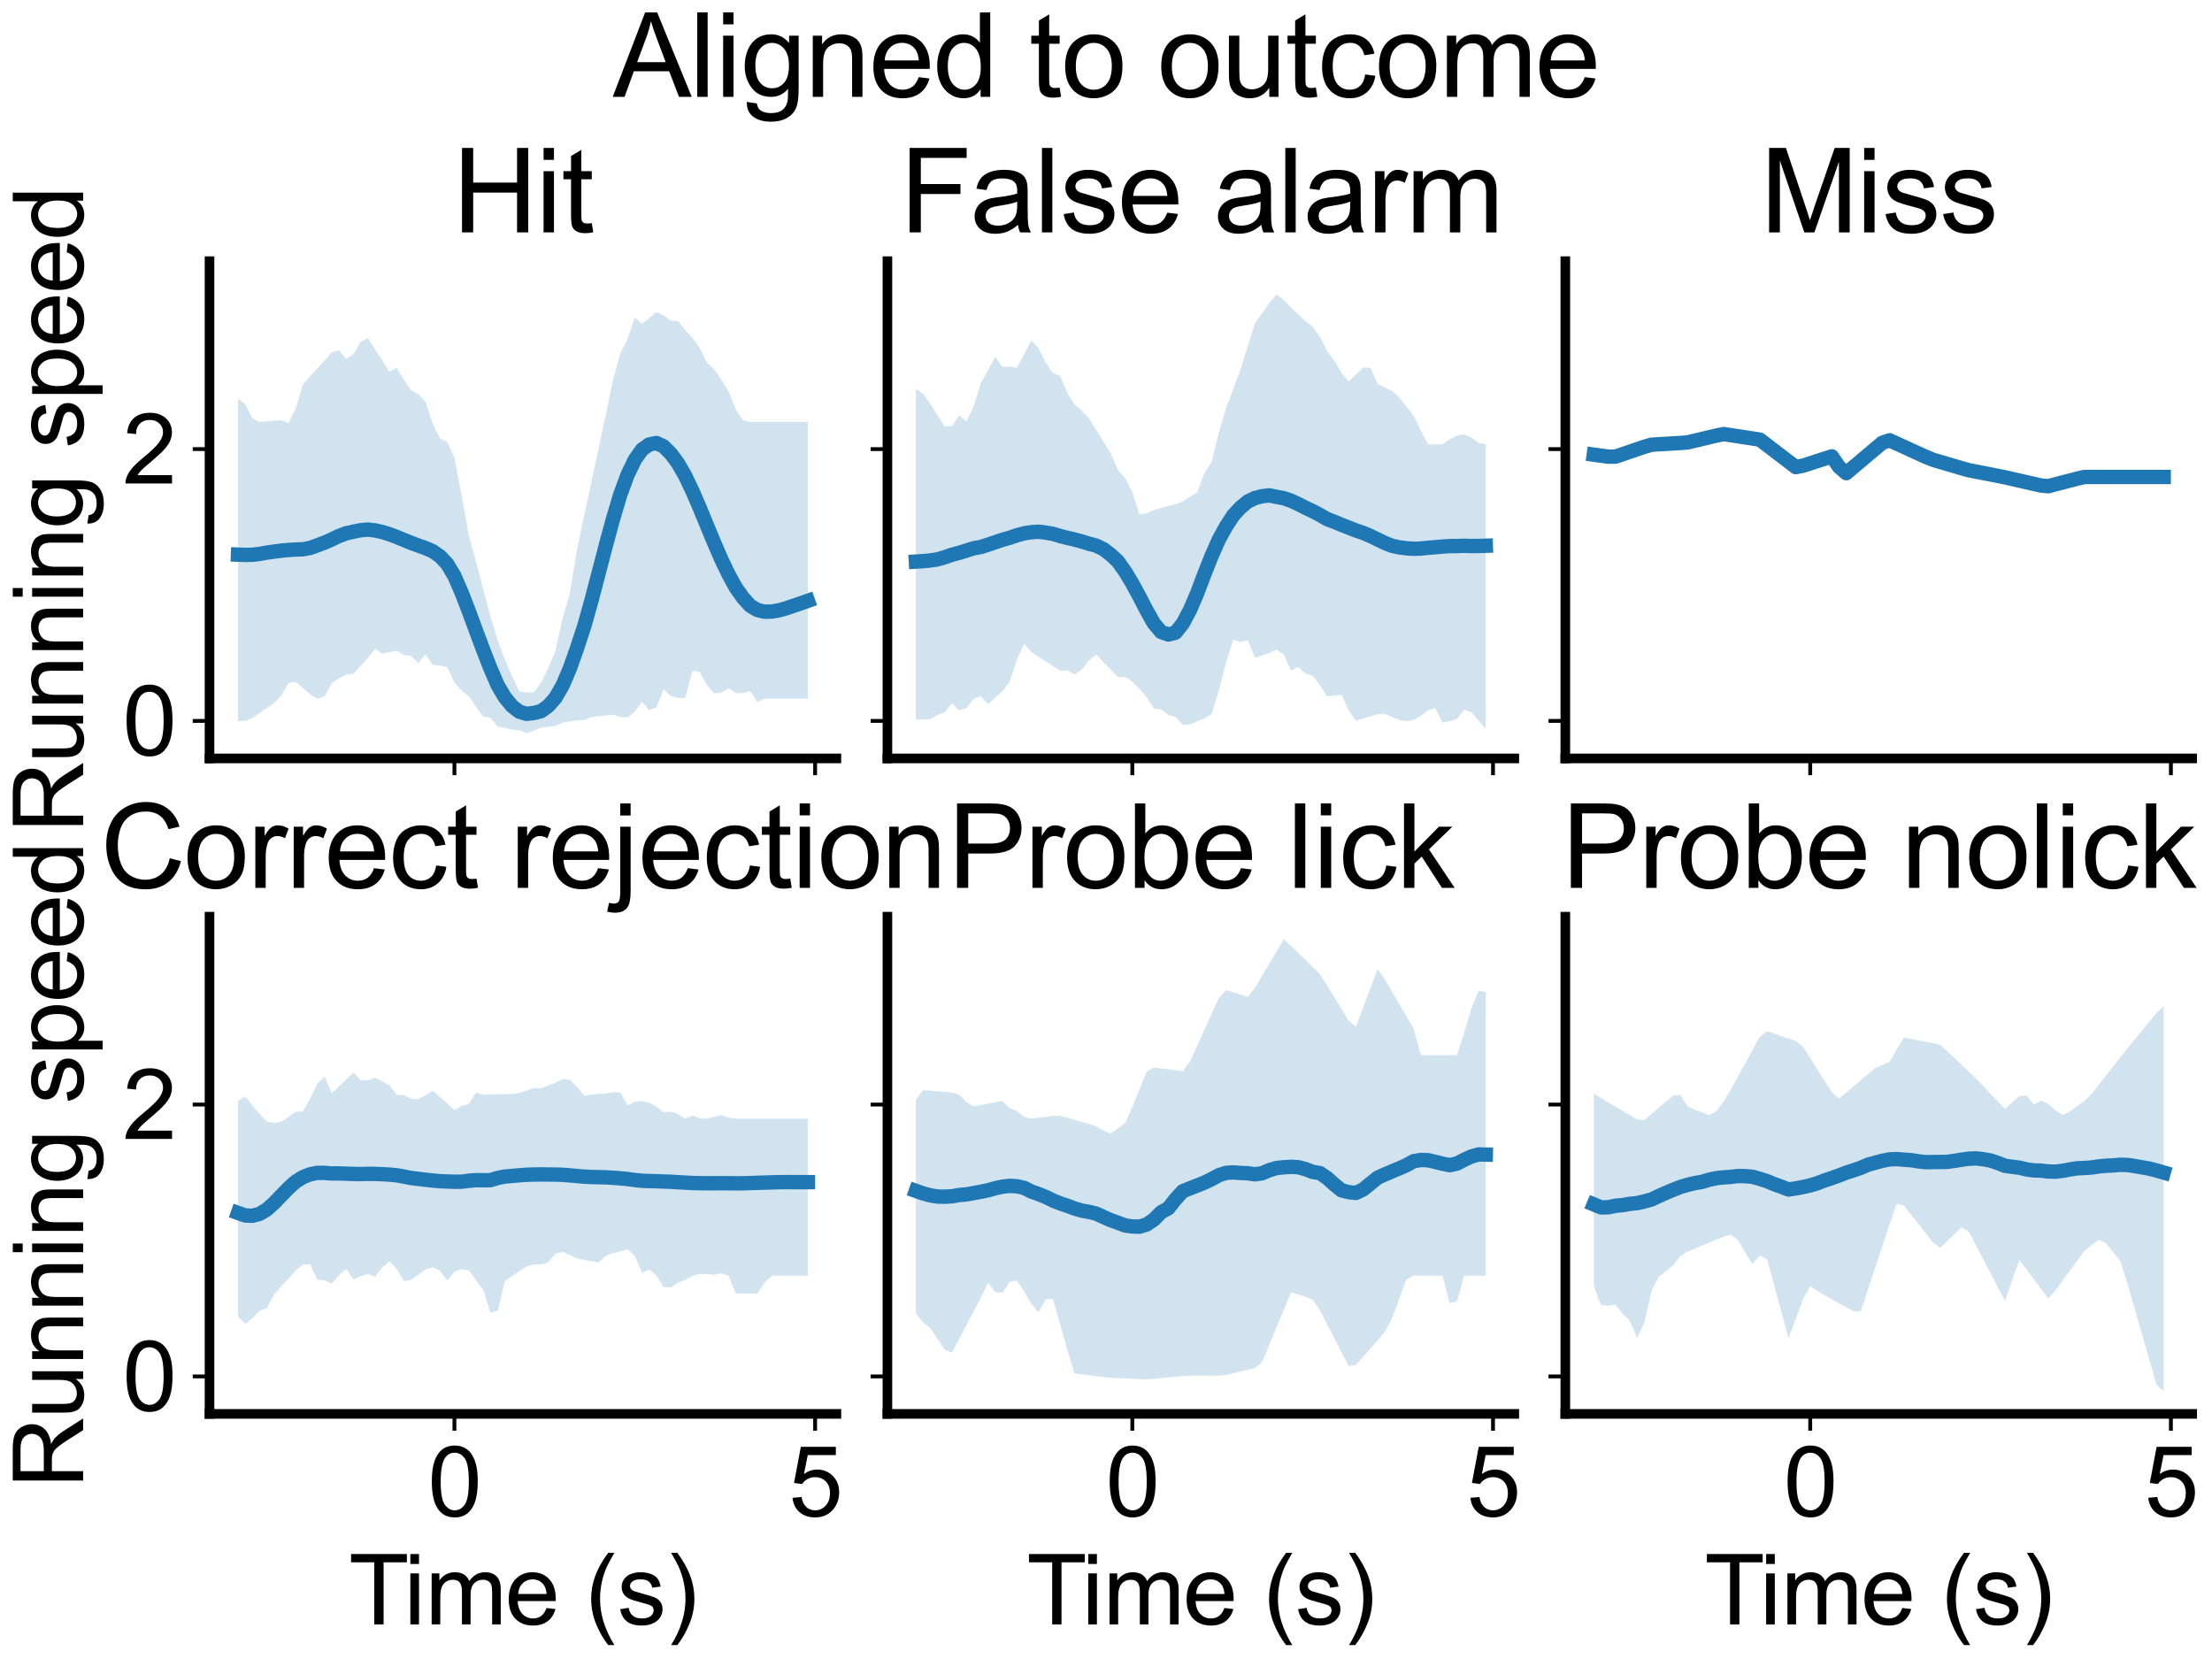 <?xml version="1.0" encoding="utf-8" standalone="no"?>
<!DOCTYPE svg PUBLIC "-//W3C//DTD SVG 1.1//EN"
  "http://www.w3.org/Graphics/SVG/1.1/DTD/svg11.dtd">
<svg xmlns:xlink="http://www.w3.org/1999/xlink" width="460.8pt" height="345.6pt" viewBox="0 0 460.8 345.6" xmlns="http://www.w3.org/2000/svg" version="1.1">
 <defs>
  <style type="text/css">*{stroke-linejoin: round; stroke-linecap: butt}</style>
 </defs>
 <g id="figure_1">
  <g id="patch_1">
   <path d="M 0 345.6 
L 460.8 345.6 
L 460.8 0 
L 0 0 
z
" style="fill: #ffffff"/>
  </g>
  <g id="axes_1">
   <g id="patch_2">
    <path d="M 43.647 157.989 
L 174.236 157.989 
L 174.236 54.409 
L 43.647 54.409 
z
" style="fill: #ffffff"/>
   </g>
   <g id="PolyCollection_1">
    <path d="M 49.583 83.029 
L 49.583 150.179 
L 51.086 150.179 
L 52.588 149.559 
L 54.091 148.525 
L 55.594 147.49 
L 57.097 146.456 
L 58.6 144.901 
L 60.102 142.289 
L 61.605 142.03 
L 63.108 143.333 
L 64.611 144.637 
L 66.113 145.58 
L 67.616 145.077 
L 69.119 142.306 
L 70.622 141.32 
L 72.124 140.548 
L 73.627 140.389 
L 75.13 138.721 
L 76.633 137.053 
L 78.135 135.15 
L 79.638 136.141 
L 81.141 135.851 
L 82.644 135.528 
L 84.146 136.46 
L 85.649 136.661 
L 87.152 138.145 
L 88.655 136.284 
L 90.157 138.526 
L 91.66 138.657 
L 93.163 138.992 
L 94.666 142.121 
L 96.168 143.875 
L 97.671 145.059 
L 99.174 147.235 
L 100.677 149.313 
L 102.179 149.5 
L 103.682 151.384 
L 105.185 151.622 
L 106.688 151.98 
L 108.19 152.127 
L 109.693 152.728 
L 111.196 152.22 
L 112.699 151.579 
L 114.201 151.396 
L 115.704 151.234 
L 117.207 150.51 
L 118.71 150.307 
L 120.212 150.05 
L 121.715 150.05 
L 123.218 149.382 
L 124.721 149.183 
L 126.223 149.042 
L 127.726 148.88 
L 129.229 149.354 
L 130.732 149.478 
L 132.234 148.252 
L 133.737 146.192 
L 135.24 147.937 
L 136.743 147.37 
L 138.245 143.606 
L 139.748 145.019 
L 141.251 145.401 
L 142.754 145.385 
L 144.256 139.73 
L 145.759 139.983 
L 147.262 142.705 
L 148.765 144.467 
L 150.267 144.26 
L 151.77 143.394 
L 153.273 144.389 
L 154.776 144.413 
L 156.278 143.969 
L 157.781 146.262 
L 159.284 145.563 
L 160.787 145.563 
L 162.289 145.563 
L 163.792 145.563 
L 165.295 145.563 
L 166.798 145.563 
L 168.301 145.563 
L 168.301 87.878 
L 168.301 87.878 
L 166.798 87.878 
L 165.295 87.878 
L 163.792 87.878 
L 162.289 87.878 
L 160.787 87.878 
L 159.284 87.878 
L 157.781 87.878 
L 156.278 87.878 
L 154.776 87.57 
L 153.273 85.276 
L 151.77 81.541 
L 150.267 79.133 
L 148.765 76.929 
L 147.262 75.505 
L 145.759 72.463 
L 144.256 70.425 
L 142.754 68.79 
L 141.251 66.873 
L 139.748 66.808 
L 138.245 65.687 
L 136.743 65.025 
L 135.24 66.29 
L 133.737 67.432 
L 132.234 66.12 
L 130.732 70.607 
L 129.229 73.618 
L 127.726 79.006 
L 126.223 86.363 
L 124.721 93.357 
L 123.218 100.277 
L 121.715 107.352 
L 120.212 114.475 
L 118.71 123.623 
L 117.207 128.682 
L 115.704 135.686 
L 114.201 139.174 
L 112.699 142.254 
L 111.196 144.232 
L 109.693 144.282 
L 108.19 143.995 
L 106.688 140.91 
L 105.185 137.495 
L 103.682 133.419 
L 102.179 128.477 
L 100.677 122.751 
L 99.174 117.059 
L 97.671 111.653 
L 96.168 103.189 
L 94.666 95.35 
L 93.163 92.072 
L 91.66 91.353 
L 90.157 88.342 
L 88.655 83.696 
L 87.152 82.166 
L 85.649 81.281 
L 84.146 79.123 
L 82.644 76.625 
L 81.141 77.415 
L 79.638 75.087 
L 78.135 72.758 
L 76.633 70.43 
L 75.13 71.228 
L 73.627 73.773 
L 72.124 74.765 
L 70.622 72.981 
L 69.119 73.382 
L 67.616 75.078 
L 66.113 76.708 
L 64.611 78.371 
L 63.108 80.107 
L 61.605 85.074 
L 60.102 88.178 
L 58.6 87.541 
L 57.097 87.625 
L 55.594 87.771 
L 54.091 87.918 
L 52.588 87.152 
L 51.086 84.25 
L 49.583 83.029 
z
" clip-path="url(#pe8e51cce36)" style="fill: #1f77b4; fill-opacity: 0.2"/>
   </g>
   <g id="matplotlib.axis_1">
    <g id="xtick_1">
     <g id="line2d_1">
      <defs>
       <path id="m70c8bcfd04" d="M 0 0 
L 0 3.5 
" style="stroke: #000000; stroke-width: 0.8"/>
      </defs>
      <g>
       <use xlink:href="#m70c8bcfd04" x="94.666" y="157.989" style="stroke: #000000; stroke-width: 0.8"/>
      </g>
     </g>
    </g>
    <g id="xtick_2">
     <g id="line2d_2">
      <g>
       <use xlink:href="#m70c8bcfd04" x="169.803" y="157.989" style="stroke: #000000; stroke-width: 0.8"/>
      </g>
     </g>
    </g>
   </g>
   <g id="matplotlib.axis_2">
    <g id="ytick_1">
     <g id="line2d_3">
      <defs>
       <path id="m555e651299" d="M 0 0 
L -3.5 0 
" style="stroke: #000000; stroke-width: 0.8"/>
      </defs>
      <g>
       <use xlink:href="#m555e651299" x="43.647" y="150.179" style="stroke: #000000; stroke-width: 0.8"/>
      </g>
     </g>
     <g id="text_1">
      <!-- 0 -->
      <g transform="translate(25.525 157.337) scale(0.2 -0.2)">
       <defs>
        <path id="ArialMT-30" d="M 266 2259 
Q 266 3072 433 3567 
Q 600 4063 929 4331 
Q 1259 4600 1759 4600 
Q 2128 4600 2406 4451 
Q 2684 4303 2865 4023 
Q 3047 3744 3150 3342 
Q 3253 2941 3253 2259 
Q 3253 1453 3087 958 
Q 2922 463 2592 192 
Q 2263 -78 1759 -78 
Q 1097 -78 719 397 
Q 266 969 266 2259 
z
M 844 2259 
Q 844 1131 1108 757 
Q 1372 384 1759 384 
Q 2147 384 2411 759 
Q 2675 1134 2675 2259 
Q 2675 3391 2411 3762 
Q 2147 4134 1753 4134 
Q 1366 4134 1134 3806 
Q 844 3388 844 2259 
z
" transform="scale(0.016)"/>
       </defs>
       <use xlink:href="#ArialMT-30"/>
      </g>
     </g>
    </g>
    <g id="ytick_2">
     <g id="line2d_4">
      <g>
       <use xlink:href="#m555e651299" x="43.647" y="93.553" style="stroke: #000000; stroke-width: 0.8"/>
      </g>
     </g>
     <g id="text_2">
      <!-- 2 -->
      <g transform="translate(25.525 100.711) scale(0.2 -0.2)">
       <defs>
        <path id="ArialMT-32" d="M 3222 541 
L 3222 0 
L 194 0 
Q 188 203 259 391 
Q 375 700 629 1000 
Q 884 1300 1366 1694 
Q 2113 2306 2375 2664 
Q 2638 3022 2638 3341 
Q 2638 3675 2398 3904 
Q 2159 4134 1775 4134 
Q 1369 4134 1125 3890 
Q 881 3647 878 3216 
L 300 3275 
Q 359 3922 746 4261 
Q 1134 4600 1788 4600 
Q 2447 4600 2831 4234 
Q 3216 3869 3216 3328 
Q 3216 3053 3103 2787 
Q 2991 2522 2730 2228 
Q 2469 1934 1863 1422 
Q 1356 997 1212 845 
Q 1069 694 975 541 
L 3222 541 
z
" transform="scale(0.016)"/>
       </defs>
       <use xlink:href="#ArialMT-32"/>
      </g>
     </g>
    </g>
    <g id="text_3">
     <!-- Running speed -->
     <g transform="translate(17.316 173.47) rotate(-90) scale(0.2 -0.2)">
      <defs>
       <path id="ArialMT-52" d="M 503 0 
L 503 4581 
L 2534 4581 
Q 3147 4581 3465 4457 
Q 3784 4334 3975 4021 
Q 4166 3709 4166 3331 
Q 4166 2844 3850 2509 
Q 3534 2175 2875 2084 
Q 3116 1969 3241 1856 
Q 3506 1613 3744 1247 
L 4541 0 
L 3778 0 
L 3172 953 
Q 2906 1366 2734 1584 
Q 2563 1803 2427 1890 
Q 2291 1978 2150 2013 
Q 2047 2034 1813 2034 
L 1109 2034 
L 1109 0 
L 503 0 
z
M 1109 2559 
L 2413 2559 
Q 2828 2559 3062 2645 
Q 3297 2731 3419 2920 
Q 3541 3109 3541 3331 
Q 3541 3656 3305 3865 
Q 3069 4075 2559 4075 
L 1109 4075 
L 1109 2559 
z
" transform="scale(0.016)"/>
       <path id="ArialMT-75" d="M 2597 0 
L 2597 488 
Q 2209 -75 1544 -75 
Q 1250 -75 995 37 
Q 741 150 617 320 
Q 494 491 444 738 
Q 409 903 409 1263 
L 409 3319 
L 972 3319 
L 972 1478 
Q 972 1038 1006 884 
Q 1059 663 1231 536 
Q 1403 409 1656 409 
Q 1909 409 2131 539 
Q 2353 669 2445 892 
Q 2538 1116 2538 1541 
L 2538 3319 
L 3100 3319 
L 3100 0 
L 2597 0 
z
" transform="scale(0.016)"/>
       <path id="ArialMT-6e" d="M 422 0 
L 422 3319 
L 928 3319 
L 928 2847 
Q 1294 3394 1984 3394 
Q 2284 3394 2536 3286 
Q 2788 3178 2913 3003 
Q 3038 2828 3088 2588 
Q 3119 2431 3119 2041 
L 3119 0 
L 2556 0 
L 2556 2019 
Q 2556 2363 2490 2533 
Q 2425 2703 2258 2804 
Q 2091 2906 1866 2906 
Q 1506 2906 1245 2678 
Q 984 2450 984 1813 
L 984 0 
L 422 0 
z
" transform="scale(0.016)"/>
       <path id="ArialMT-69" d="M 425 3934 
L 425 4581 
L 988 4581 
L 988 3934 
L 425 3934 
z
M 425 0 
L 425 3319 
L 988 3319 
L 988 0 
L 425 0 
z
" transform="scale(0.016)"/>
       <path id="ArialMT-67" d="M 319 -275 
L 866 -356 
Q 900 -609 1056 -725 
Q 1266 -881 1628 -881 
Q 2019 -881 2231 -725 
Q 2444 -569 2519 -288 
Q 2563 -116 2559 434 
Q 2191 0 1641 0 
Q 956 0 581 494 
Q 206 988 206 1678 
Q 206 2153 378 2554 
Q 550 2956 876 3175 
Q 1203 3394 1644 3394 
Q 2231 3394 2613 2919 
L 2613 3319 
L 3131 3319 
L 3131 450 
Q 3131 -325 2973 -648 
Q 2816 -972 2473 -1159 
Q 2131 -1347 1631 -1347 
Q 1038 -1347 672 -1080 
Q 306 -813 319 -275 
z
M 784 1719 
Q 784 1066 1043 766 
Q 1303 466 1694 466 
Q 2081 466 2343 764 
Q 2606 1063 2606 1700 
Q 2606 2309 2336 2618 
Q 2066 2928 1684 2928 
Q 1309 2928 1046 2623 
Q 784 2319 784 1719 
z
" transform="scale(0.016)"/>
       <path id="ArialMT-20" transform="scale(0.016)"/>
       <path id="ArialMT-73" d="M 197 991 
L 753 1078 
Q 800 744 1014 566 
Q 1228 388 1613 388 
Q 2000 388 2187 545 
Q 2375 703 2375 916 
Q 2375 1106 2209 1216 
Q 2094 1291 1634 1406 
Q 1016 1563 777 1677 
Q 538 1791 414 1992 
Q 291 2194 291 2438 
Q 291 2659 392 2848 
Q 494 3038 669 3163 
Q 800 3259 1026 3326 
Q 1253 3394 1513 3394 
Q 1903 3394 2198 3281 
Q 2494 3169 2634 2976 
Q 2775 2784 2828 2463 
L 2278 2388 
Q 2241 2644 2061 2787 
Q 1881 2931 1553 2931 
Q 1166 2931 1000 2803 
Q 834 2675 834 2503 
Q 834 2394 903 2306 
Q 972 2216 1119 2156 
Q 1203 2125 1616 2013 
Q 2213 1853 2448 1751 
Q 2684 1650 2818 1456 
Q 2953 1263 2953 975 
Q 2953 694 2789 445 
Q 2625 197 2315 61 
Q 2006 -75 1616 -75 
Q 969 -75 630 194 
Q 291 463 197 991 
z
" transform="scale(0.016)"/>
       <path id="ArialMT-70" d="M 422 -1272 
L 422 3319 
L 934 3319 
L 934 2888 
Q 1116 3141 1344 3267 
Q 1572 3394 1897 3394 
Q 2322 3394 2647 3175 
Q 2972 2956 3137 2557 
Q 3303 2159 3303 1684 
Q 3303 1175 3120 767 
Q 2938 359 2589 142 
Q 2241 -75 1856 -75 
Q 1575 -75 1351 44 
Q 1128 163 984 344 
L 984 -1272 
L 422 -1272 
z
M 931 1641 
Q 931 1000 1190 694 
Q 1450 388 1819 388 
Q 2194 388 2461 705 
Q 2728 1022 2728 1688 
Q 2728 2322 2467 2637 
Q 2206 2953 1844 2953 
Q 1484 2953 1207 2617 
Q 931 2281 931 1641 
z
" transform="scale(0.016)"/>
       <path id="ArialMT-65" d="M 2694 1069 
L 3275 997 
Q 3138 488 2766 206 
Q 2394 -75 1816 -75 
Q 1088 -75 661 373 
Q 234 822 234 1631 
Q 234 2469 665 2931 
Q 1097 3394 1784 3394 
Q 2450 3394 2872 2941 
Q 3294 2488 3294 1666 
Q 3294 1616 3291 1516 
L 816 1516 
Q 847 969 1125 678 
Q 1403 388 1819 388 
Q 2128 388 2347 550 
Q 2566 713 2694 1069 
z
M 847 1978 
L 2700 1978 
Q 2663 2397 2488 2606 
Q 2219 2931 1791 2931 
Q 1403 2931 1139 2672 
Q 875 2413 847 1978 
z
" transform="scale(0.016)"/>
       <path id="ArialMT-64" d="M 2575 0 
L 2575 419 
Q 2259 -75 1647 -75 
Q 1250 -75 917 144 
Q 584 363 401 755 
Q 219 1147 219 1656 
Q 219 2153 384 2558 
Q 550 2963 881 3178 
Q 1213 3394 1622 3394 
Q 1922 3394 2156 3267 
Q 2391 3141 2538 2938 
L 2538 4581 
L 3097 4581 
L 3097 0 
L 2575 0 
z
M 797 1656 
Q 797 1019 1065 703 
Q 1334 388 1700 388 
Q 2069 388 2326 689 
Q 2584 991 2584 1609 
Q 2584 2291 2321 2609 
Q 2059 2928 1675 2928 
Q 1300 2928 1048 2622 
Q 797 2316 797 1656 
z
" transform="scale(0.016)"/>
      </defs>
      <use xlink:href="#ArialMT-52"/>
      <use xlink:href="#ArialMT-75" x="72.217"/>
      <use xlink:href="#ArialMT-6e" x="127.832"/>
      <use xlink:href="#ArialMT-6e" x="183.447"/>
      <use xlink:href="#ArialMT-69" x="239.062"/>
      <use xlink:href="#ArialMT-6e" x="261.279"/>
      <use xlink:href="#ArialMT-67" x="316.895"/>
      <use xlink:href="#ArialMT-20" x="372.51"/>
      <use xlink:href="#ArialMT-73" x="400.293"/>
      <use xlink:href="#ArialMT-70" x="450.293"/>
      <use xlink:href="#ArialMT-65" x="505.908"/>
      <use xlink:href="#ArialMT-65" x="561.523"/>
      <use xlink:href="#ArialMT-64" x="617.139"/>
     </g>
    </g>
   </g>
   <g id="line2d_5">
    <path d="M 49.583 115.54 
L 51.086 115.594 
L 52.588 115.568 
L 54.091 115.391 
L 55.594 115.119 
L 57.097 114.904 
L 58.6 114.712 
L 60.102 114.572 
L 61.605 114.479 
L 63.108 114.42 
L 64.611 114.148 
L 66.113 113.603 
L 67.616 113.038 
L 69.119 112.379 
L 70.622 111.649 
L 72.124 111.095 
L 73.627 110.754 
L 75.13 110.455 
L 76.633 110.32 
L 78.135 110.501 
L 79.638 110.835 
L 81.141 111.292 
L 82.644 111.857 
L 84.146 112.482 
L 85.649 113.093 
L 87.152 113.645 
L 88.655 114.186 
L 90.157 114.834 
L 91.66 115.89 
L 93.163 117.475 
L 94.666 120.005 
L 96.168 123.466 
L 97.671 127.341 
L 99.174 131.436 
L 100.677 135.441 
L 102.179 139.275 
L 103.682 142.757 
L 105.185 145.286 
L 106.688 147.112 
L 108.19 148.269 
L 109.693 148.702 
L 111.196 148.532 
L 112.699 148.159 
L 114.201 147.08 
L 115.704 145.378 
L 117.207 142.775 
L 118.71 139.259 
L 120.212 135.007 
L 121.715 130.43 
L 123.218 125.072 
L 124.721 119.325 
L 126.223 113.566 
L 127.726 108.032 
L 129.229 102.99 
L 130.732 98.926 
L 132.234 95.798 
L 133.737 93.666 
L 135.24 92.593 
L 136.743 92.29 
L 138.245 92.996 
L 139.748 94.504 
L 141.251 96.544 
L 142.754 99.155 
L 144.256 102.311 
L 145.759 105.784 
L 147.262 109.449 
L 148.765 113.051 
L 150.267 116.53 
L 151.77 119.65 
L 153.273 122.398 
L 154.776 124.522 
L 156.278 126.189 
L 157.781 127.08 
L 159.284 127.433 
L 160.787 127.395 
L 162.289 127.136 
L 163.792 126.717 
L 165.295 126.202 
L 166.798 125.691 
L 168.301 125.16 
" clip-path="url(#pe8e51cce36)" style="fill: none; stroke: #1f77b4; stroke-width: 3; stroke-linecap: square"/>
   </g>
   <g id="patch_3">
    <path d="M 43.647 157.989 
L 43.647 54.409 
" style="fill: none; stroke: #000000; stroke-width: 2; stroke-linejoin: miter; stroke-linecap: square"/>
   </g>
   <g id="patch_4">
    <path d="M 43.647 157.989 
L 174.236 157.989 
" style="fill: none; stroke: #000000; stroke-width: 2; stroke-linejoin: miter; stroke-linecap: square"/>
   </g>
   <g id="text_4">
    <!-- Hit -->
    <g transform="translate(94.275 48.409) scale(0.24 -0.24)">
     <defs>
      <path id="ArialMT-48" d="M 513 0 
L 513 4581 
L 1119 4581 
L 1119 2700 
L 3500 2700 
L 3500 4581 
L 4106 4581 
L 4106 0 
L 3500 0 
L 3500 2159 
L 1119 2159 
L 1119 0 
L 513 0 
z
" transform="scale(0.016)"/>
      <path id="ArialMT-74" d="M 1650 503 
L 1731 6 
Q 1494 -44 1306 -44 
Q 1000 -44 831 53 
Q 663 150 594 308 
Q 525 466 525 972 
L 525 2881 
L 113 2881 
L 113 3319 
L 525 3319 
L 525 4141 
L 1084 4478 
L 1084 3319 
L 1650 3319 
L 1650 2881 
L 1084 2881 
L 1084 941 
Q 1084 700 1114 631 
Q 1144 563 1211 522 
Q 1278 481 1403 481 
Q 1497 481 1650 503 
z
" transform="scale(0.016)"/>
     </defs>
     <use xlink:href="#ArialMT-48"/>
     <use xlink:href="#ArialMT-69" x="72.217"/>
     <use xlink:href="#ArialMT-74" x="94.434"/>
    </g>
   </g>
  </g>
  <g id="axes_2">
   <g id="patch_5">
    <path d="M 184.865 157.989 
L 315.454 157.989 
L 315.454 54.409 
L 184.865 54.409 
z
" style="fill: #ffffff"/>
   </g>
   <g id="PolyCollection_2">
    <path d="M 190.801 80.938 
L 190.801 149.913 
L 192.303 149.913 
L 193.806 149.808 
L 195.309 148.931 
L 196.812 148.388 
L 198.314 146.464 
L 199.817 147.994 
L 201.32 147.445 
L 202.823 145.596 
L 204.325 144.997 
L 205.828 146.693 
L 207.331 145.338 
L 208.834 143.982 
L 210.336 141.984 
L 211.839 137.452 
L 213.342 134.099 
L 214.845 135.867 
L 216.348 136.834 
L 217.85 137.802 
L 219.353 138.77 
L 220.856 139.737 
L 222.359 139.681 
L 223.861 140.498 
L 225.364 139.474 
L 226.867 137.579 
L 228.37 136.339 
L 229.872 137.958 
L 231.375 139.496 
L 232.878 141.061 
L 234.381 140.996 
L 235.883 141.993 
L 237.386 143.505 
L 238.889 145.253 
L 240.392 147.622 
L 241.894 147.793 
L 243.397 148.928 
L 244.9 149.336 
L 246.403 151.024 
L 247.905 150.902 
L 249.408 150.262 
L 250.911 149.67 
L 252.414 148.725 
L 253.916 143.789 
L 255.419 137.971 
L 256.922 133.234 
L 258.425 133.784 
L 259.927 133.301 
L 261.43 137.021 
L 262.933 136.534 
L 264.436 136.023 
L 265.938 135.282 
L 267.441 136.363 
L 268.944 139.706 
L 270.447 138.915 
L 271.949 140.278 
L 273.452 140.802 
L 274.955 142.719 
L 276.458 145.062 
L 277.96 144.906 
L 279.463 144.75 
L 280.966 148.035 
L 282.469 150.14 
L 283.971 149.686 
L 285.474 149.233 
L 286.977 148.779 
L 288.48 148.707 
L 289.982 149.353 
L 291.485 150 
L 292.988 150.225 
L 294.491 149.957 
L 295.993 149.103 
L 297.496 147.97 
L 298.999 147.525 
L 300.502 150.521 
L 302.004 150.239 
L 303.507 149.779 
L 305.01 147.844 
L 306.513 148.339 
L 308.015 150.128 
L 309.518 151.859 
L 309.518 92.555 
L 309.518 92.555 
L 308.015 92.277 
L 306.513 91.148 
L 305.01 90.515 
L 303.507 90.757 
L 302.004 91.499 
L 300.502 92.555 
L 298.999 92.555 
L 297.496 92.555 
L 295.993 89.692 
L 294.491 86.601 
L 292.988 84.687 
L 291.485 82.773 
L 289.982 81.45 
L 288.48 80.718 
L 286.977 79.985 
L 285.474 76.618 
L 283.971 76.574 
L 282.469 78.01 
L 280.966 79.493 
L 279.463 77.648 
L 277.96 75.114 
L 276.458 73.112 
L 274.955 70.149 
L 273.452 68.016 
L 271.949 66.91 
L 270.447 65.523 
L 268.944 64.041 
L 267.441 62.56 
L 265.938 61.304 
L 264.436 63.115 
L 262.933 65.232 
L 261.43 67.348 
L 259.927 72.134 
L 258.425 76.994 
L 256.922 80.991 
L 255.419 84.988 
L 253.916 90.061 
L 252.414 96.179 
L 250.911 98.573 
L 249.408 102.533 
L 247.905 103.488 
L 246.403 104.442 
L 244.9 105.061 
L 243.397 105.375 
L 241.894 105.813 
L 240.392 106.252 
L 238.889 106.953 
L 237.386 107.129 
L 235.883 102.531 
L 234.381 99.598 
L 232.878 97.905 
L 231.375 94.409 
L 229.872 91.99 
L 228.37 89.571 
L 226.867 87.152 
L 225.364 85.57 
L 223.861 84.233 
L 222.359 81.903 
L 220.856 78.334 
L 219.353 77.711 
L 217.85 75.537 
L 216.348 72.508 
L 214.845 70.955 
L 213.342 73.797 
L 211.839 76.64 
L 210.336 76.367 
L 208.834 76.425 
L 207.331 74.321 
L 205.828 77.09 
L 204.325 79.792 
L 202.823 84.695 
L 201.32 87.765 
L 199.817 86.524 
L 198.314 88.807 
L 196.812 88.833 
L 195.309 86.501 
L 193.806 84.169 
L 192.303 82.062 
L 190.801 80.938 
z
" clip-path="url(#p7643f4309e)" style="fill: #1f77b4; fill-opacity: 0.2"/>
   </g>
   <g id="matplotlib.axis_3">
    <g id="xtick_3">
     <g id="line2d_6">
      <g>
       <use xlink:href="#m70c8bcfd04" x="235.883" y="157.989" style="stroke: #000000; stroke-width: 0.8"/>
      </g>
     </g>
    </g>
    <g id="xtick_4">
     <g id="line2d_7">
      <g>
       <use xlink:href="#m70c8bcfd04" x="311.021" y="157.989" style="stroke: #000000; stroke-width: 0.8"/>
      </g>
     </g>
    </g>
   </g>
   <g id="matplotlib.axis_4">
    <g id="ytick_3">
     <g id="line2d_8">
      <g>
       <use xlink:href="#m555e651299" x="184.865" y="150.179" style="stroke: #000000; stroke-width: 0.8"/>
      </g>
     </g>
    </g>
    <g id="ytick_4">
     <g id="line2d_9">
      <g>
       <use xlink:href="#m555e651299" x="184.865" y="93.553" style="stroke: #000000; stroke-width: 0.8"/>
      </g>
     </g>
    </g>
   </g>
   <g id="line2d_10">
    <path d="M 190.801 116.989 
L 192.303 116.894 
L 193.806 116.754 
L 195.309 116.523 
L 196.812 116.088 
L 198.314 115.562 
L 199.817 115.164 
L 201.32 114.694 
L 202.823 114.218 
L 204.325 113.947 
L 205.828 113.472 
L 207.331 112.955 
L 208.834 112.453 
L 210.336 112.024 
L 211.839 111.512 
L 213.342 111.102 
L 214.845 110.866 
L 216.348 110.774 
L 217.85 110.948 
L 219.353 111.215 
L 220.856 111.664 
L 222.359 112.051 
L 223.861 112.395 
L 225.364 112.808 
L 226.867 113.268 
L 228.37 113.667 
L 229.872 114.398 
L 231.375 115.544 
L 232.878 116.945 
L 234.381 119.059 
L 235.883 121.557 
L 237.386 124.326 
L 238.889 127.236 
L 240.392 129.889 
L 241.894 131.654 
L 243.397 132.182 
L 244.9 131.781 
L 246.403 129.871 
L 247.905 127.051 
L 249.408 123.543 
L 250.911 119.554 
L 252.414 115.771 
L 253.916 112.379 
L 255.419 109.662 
L 256.922 107.352 
L 258.425 105.733 
L 259.927 104.474 
L 261.43 103.753 
L 262.933 103.368 
L 264.436 103.195 
L 265.938 103.511 
L 267.441 103.79 
L 268.944 104.307 
L 270.447 105.003 
L 271.949 105.775 
L 273.452 106.475 
L 274.955 107.272 
L 276.458 108.133 
L 277.96 108.701 
L 279.463 109.329 
L 280.966 109.913 
L 282.469 110.511 
L 283.971 111.012 
L 285.474 111.649 
L 286.977 112.382 
L 288.48 113.104 
L 289.982 113.698 
L 291.485 114.029 
L 292.988 114.22 
L 294.491 114.321 
L 295.993 114.267 
L 297.496 114.12 
L 298.999 113.989 
L 300.502 113.861 
L 302.004 113.761 
L 303.507 113.753 
L 305.01 113.695 
L 306.513 113.746 
L 308.015 113.738 
L 309.518 113.688 
" clip-path="url(#p7643f4309e)" style="fill: none; stroke: #1f77b4; stroke-width: 3; stroke-linecap: square"/>
   </g>
   <g id="patch_6">
    <path d="M 184.865 157.989 
L 184.865 54.409 
" style="fill: none; stroke: #000000; stroke-width: 2; stroke-linejoin: miter; stroke-linecap: square"/>
   </g>
   <g id="patch_7">
    <path d="M 184.865 157.989 
L 315.454 157.989 
" style="fill: none; stroke: #000000; stroke-width: 2; stroke-linejoin: miter; stroke-linecap: square"/>
   </g>
   <g id="text_5">
    <!-- False alarm -->
    <g transform="translate(187.48 48.409) scale(0.24 -0.24)">
     <defs>
      <path id="ArialMT-46" d="M 525 0 
L 525 4581 
L 3616 4581 
L 3616 4041 
L 1131 4041 
L 1131 2622 
L 3281 2622 
L 3281 2081 
L 1131 2081 
L 1131 0 
L 525 0 
z
" transform="scale(0.016)"/>
      <path id="ArialMT-61" d="M 2588 409 
Q 2275 144 1986 34 
Q 1697 -75 1366 -75 
Q 819 -75 525 192 
Q 231 459 231 875 
Q 231 1119 342 1320 
Q 453 1522 633 1644 
Q 813 1766 1038 1828 
Q 1203 1872 1538 1913 
Q 2219 1994 2541 2106 
Q 2544 2222 2544 2253 
Q 2544 2597 2384 2738 
Q 2169 2928 1744 2928 
Q 1347 2928 1158 2789 
Q 969 2650 878 2297 
L 328 2372 
Q 403 2725 575 2942 
Q 747 3159 1072 3276 
Q 1397 3394 1825 3394 
Q 2250 3394 2515 3294 
Q 2781 3194 2906 3042 
Q 3031 2891 3081 2659 
Q 3109 2516 3109 2141 
L 3109 1391 
Q 3109 606 3145 398 
Q 3181 191 3288 0 
L 2700 0 
Q 2613 175 2588 409 
z
M 2541 1666 
Q 2234 1541 1622 1453 
Q 1275 1403 1131 1340 
Q 988 1278 909 1158 
Q 831 1038 831 891 
Q 831 666 1001 516 
Q 1172 366 1500 366 
Q 1825 366 2078 508 
Q 2331 650 2450 897 
Q 2541 1088 2541 1459 
L 2541 1666 
z
" transform="scale(0.016)"/>
      <path id="ArialMT-6c" d="M 409 0 
L 409 4581 
L 972 4581 
L 972 0 
L 409 0 
z
" transform="scale(0.016)"/>
      <path id="ArialMT-72" d="M 416 0 
L 416 3319 
L 922 3319 
L 922 2816 
Q 1116 3169 1280 3281 
Q 1444 3394 1641 3394 
Q 1925 3394 2219 3213 
L 2025 2691 
Q 1819 2813 1613 2813 
Q 1428 2813 1281 2702 
Q 1134 2591 1072 2394 
Q 978 2094 978 1738 
L 978 0 
L 416 0 
z
" transform="scale(0.016)"/>
      <path id="ArialMT-6d" d="M 422 0 
L 422 3319 
L 925 3319 
L 925 2853 
Q 1081 3097 1340 3245 
Q 1600 3394 1931 3394 
Q 2300 3394 2536 3241 
Q 2772 3088 2869 2813 
Q 3263 3394 3894 3394 
Q 4388 3394 4653 3120 
Q 4919 2847 4919 2278 
L 4919 0 
L 4359 0 
L 4359 2091 
Q 4359 2428 4304 2576 
Q 4250 2725 4106 2815 
Q 3963 2906 3769 2906 
Q 3419 2906 3187 2673 
Q 2956 2441 2956 1928 
L 2956 0 
L 2394 0 
L 2394 2156 
Q 2394 2531 2256 2718 
Q 2119 2906 1806 2906 
Q 1569 2906 1367 2781 
Q 1166 2656 1075 2415 
Q 984 2175 984 1722 
L 984 0 
L 422 0 
z
" transform="scale(0.016)"/>
     </defs>
     <use xlink:href="#ArialMT-46"/>
     <use xlink:href="#ArialMT-61" x="61.084"/>
     <use xlink:href="#ArialMT-6c" x="116.699"/>
     <use xlink:href="#ArialMT-73" x="138.916"/>
     <use xlink:href="#ArialMT-65" x="188.916"/>
     <use xlink:href="#ArialMT-20" x="244.531"/>
     <use xlink:href="#ArialMT-61" x="272.314"/>
     <use xlink:href="#ArialMT-6c" x="327.93"/>
     <use xlink:href="#ArialMT-61" x="350.146"/>
     <use xlink:href="#ArialMT-72" x="405.762"/>
     <use xlink:href="#ArialMT-6d" x="439.062"/>
    </g>
   </g>
  </g>
  <g id="axes_3">
   <g id="patch_8">
    <path d="M 326.083 157.989 
L 456.672 157.989 
L 456.672 54.409 
L 326.083 54.409 
z
" style="fill: #ffffff"/>
   </g>
   <g id="PolyCollection_3">
    <path d="M 332.018 94.716 
L 332.018 94.716 
L 333.521 94.923 
L 335.024 95.13 
L 336.527 95.13 
L 338.029 94.616 
L 339.532 94.103 
L 341.035 93.589 
L 342.538 93.076 
L 344.04 92.642 
L 345.543 92.551 
L 347.046 92.46 
L 348.549 92.369 
L 350.051 92.279 
L 351.554 92.165 
L 353.057 91.807 
L 354.56 91.449 
L 356.062 91.091 
L 357.565 90.734 
L 359.068 90.427 
L 360.571 90.657 
L 362.073 90.887 
L 363.576 91.116 
L 365.079 91.346 
L 366.582 91.576 
L 368.084 92.713 
L 369.587 93.862 
L 371.09 95.011 
L 372.593 96.16 
L 374.096 97.309 
L 375.598 97.01 
L 377.101 96.526 
L 378.604 96.042 
L 380.107 95.558 
L 381.609 95.075 
L 383.112 97.269 
L 384.615 98.568 
L 386.118 97.301 
L 387.62 96.033 
L 389.123 94.766 
L 390.626 93.499 
L 392.129 92.232 
L 393.631 91.721 
L 395.134 92.408 
L 396.637 93.094 
L 398.14 93.78 
L 399.642 94.466 
L 401.145 95.152 
L 402.648 95.769 
L 404.151 96.212 
L 405.653 96.655 
L 407.156 97.098 
L 408.659 97.541 
L 410.162 97.957 
L 411.664 98.251 
L 413.167 98.545 
L 414.67 98.839 
L 416.173 99.134 
L 417.675 99.437 
L 419.178 99.779 
L 420.681 100.121 
L 422.184 100.463 
L 423.686 100.805 
L 425.189 101.147 
L 426.692 101.279 
L 428.195 100.888 
L 429.697 100.498 
L 431.2 100.108 
L 432.703 99.717 
L 434.206 99.361 
L 435.708 99.361 
L 437.211 99.361 
L 438.714 99.361 
L 440.217 99.361 
L 441.719 99.361 
L 443.222 99.361 
L 444.725 99.361 
L 446.228 99.361 
L 447.73 99.361 
L 449.233 99.361 
L 450.736 99.361 
L 450.736 99.361 
L 450.736 99.361 
L 449.233 99.361 
L 447.73 99.361 
L 446.228 99.361 
L 444.725 99.361 
L 443.222 99.361 
L 441.719 99.361 
L 440.217 99.361 
L 438.714 99.361 
L 437.211 99.361 
L 435.708 99.361 
L 434.206 99.361 
L 432.703 99.717 
L 431.2 100.108 
L 429.697 100.498 
L 428.195 100.888 
L 426.692 101.279 
L 425.189 101.147 
L 423.686 100.805 
L 422.184 100.463 
L 420.681 100.121 
L 419.178 99.779 
L 417.675 99.437 
L 416.173 99.134 
L 414.67 98.839 
L 413.167 98.545 
L 411.664 98.251 
L 410.162 97.957 
L 408.659 97.541 
L 407.156 97.098 
L 405.653 96.655 
L 404.151 96.212 
L 402.648 95.769 
L 401.145 95.152 
L 399.642 94.466 
L 398.14 93.78 
L 396.637 93.094 
L 395.134 92.408 
L 393.631 91.721 
L 392.129 92.232 
L 390.626 93.499 
L 389.123 94.766 
L 387.62 96.033 
L 386.118 97.301 
L 384.615 98.568 
L 383.112 97.269 
L 381.609 95.075 
L 380.107 95.558 
L 378.604 96.042 
L 377.101 96.526 
L 375.598 97.01 
L 374.096 97.309 
L 372.593 96.16 
L 371.09 95.011 
L 369.587 93.862 
L 368.084 92.713 
L 366.582 91.576 
L 365.079 91.346 
L 363.576 91.116 
L 362.073 90.887 
L 360.571 90.657 
L 359.068 90.427 
L 357.565 90.734 
L 356.062 91.091 
L 354.56 91.449 
L 353.057 91.807 
L 351.554 92.165 
L 350.051 92.279 
L 348.549 92.369 
L 347.046 92.46 
L 345.543 92.551 
L 344.04 92.642 
L 342.538 93.076 
L 341.035 93.589 
L 339.532 94.103 
L 338.029 94.616 
L 336.527 95.13 
L 335.024 95.13 
L 333.521 94.923 
L 332.018 94.716 
z
" clip-path="url(#pa94ba614f1)" style="fill: #1f77b4; fill-opacity: 0.2"/>
   </g>
   <g id="matplotlib.axis_5">
    <g id="xtick_5">
     <g id="line2d_11">
      <g>
       <use xlink:href="#m70c8bcfd04" x="377.101" y="157.989" style="stroke: #000000; stroke-width: 0.8"/>
      </g>
     </g>
    </g>
    <g id="xtick_6">
     <g id="line2d_12">
      <g>
       <use xlink:href="#m70c8bcfd04" x="452.239" y="157.989" style="stroke: #000000; stroke-width: 0.8"/>
      </g>
     </g>
    </g>
   </g>
   <g id="matplotlib.axis_6">
    <g id="ytick_5">
     <g id="line2d_13">
      <g>
       <use xlink:href="#m555e651299" x="326.083" y="150.179" style="stroke: #000000; stroke-width: 0.8"/>
      </g>
     </g>
    </g>
    <g id="ytick_6">
     <g id="line2d_14">
      <g>
       <use xlink:href="#m555e651299" x="326.083" y="93.553" style="stroke: #000000; stroke-width: 0.8"/>
      </g>
     </g>
    </g>
   </g>
   <g id="line2d_15">
    <path d="M 332.018 94.716 
L 333.521 94.923 
L 335.024 95.13 
L 336.527 95.13 
L 338.029 94.616 
L 339.532 94.103 
L 341.035 93.589 
L 342.538 93.076 
L 344.04 92.642 
L 345.543 92.551 
L 347.046 92.46 
L 348.549 92.369 
L 350.051 92.279 
L 351.554 92.165 
L 353.057 91.807 
L 354.56 91.449 
L 356.062 91.091 
L 357.565 90.734 
L 359.068 90.427 
L 360.571 90.657 
L 362.073 90.887 
L 363.576 91.116 
L 365.079 91.346 
L 366.582 91.576 
L 368.084 92.713 
L 369.587 93.862 
L 371.09 95.011 
L 372.593 96.16 
L 374.096 97.309 
L 375.598 97.01 
L 377.101 96.526 
L 378.604 96.042 
L 380.107 95.558 
L 381.609 95.075 
L 383.112 97.269 
L 384.615 98.568 
L 386.118 97.301 
L 387.62 96.033 
L 389.123 94.766 
L 390.626 93.499 
L 392.129 92.232 
L 393.631 91.721 
L 395.134 92.408 
L 396.637 93.094 
L 398.14 93.78 
L 399.642 94.466 
L 401.145 95.152 
L 402.648 95.769 
L 404.151 96.212 
L 405.653 96.655 
L 407.156 97.098 
L 408.659 97.541 
L 410.162 97.957 
L 411.664 98.251 
L 413.167 98.545 
L 414.67 98.839 
L 416.173 99.134 
L 417.675 99.437 
L 419.178 99.779 
L 420.681 100.121 
L 422.184 100.463 
L 423.686 100.805 
L 425.189 101.147 
L 426.692 101.279 
L 428.195 100.888 
L 429.697 100.498 
L 431.2 100.108 
L 432.703 99.717 
L 434.206 99.361 
L 435.708 99.361 
L 437.211 99.361 
L 438.714 99.361 
L 440.217 99.361 
L 441.719 99.361 
L 443.222 99.361 
L 444.725 99.361 
L 446.228 99.361 
L 447.73 99.361 
L 449.233 99.361 
L 450.736 99.361 
" clip-path="url(#pa94ba614f1)" style="fill: none; stroke: #1f77b4; stroke-width: 3; stroke-linecap: square"/>
   </g>
   <g id="patch_9">
    <path d="M 326.083 157.989 
L 326.083 54.409 
" style="fill: none; stroke: #000000; stroke-width: 2; stroke-linejoin: miter; stroke-linecap: square"/>
   </g>
   <g id="patch_10">
    <path d="M 326.083 157.989 
L 456.672 157.989 
" style="fill: none; stroke: #000000; stroke-width: 2; stroke-linejoin: miter; stroke-linecap: square"/>
   </g>
   <g id="text_6">
    <!-- Miss -->
    <g transform="translate(366.715 48.409) scale(0.24 -0.24)">
     <defs>
      <path id="ArialMT-4d" d="M 475 0 
L 475 4581 
L 1388 4581 
L 2472 1338 
Q 2622 884 2691 659 
Q 2769 909 2934 1394 
L 4031 4581 
L 4847 4581 
L 4847 0 
L 4263 0 
L 4263 3834 
L 2931 0 
L 2384 0 
L 1059 3900 
L 1059 0 
L 475 0 
z
" transform="scale(0.016)"/>
     </defs>
     <use xlink:href="#ArialMT-4d"/>
     <use xlink:href="#ArialMT-69" x="83.301"/>
     <use xlink:href="#ArialMT-73" x="105.518"/>
     <use xlink:href="#ArialMT-73" x="155.518"/>
    </g>
   </g>
  </g>
  <g id="axes_4">
   <g id="patch_11">
    <path d="M 43.647 294.54 
L 174.236 294.54 
L 174.236 190.961 
L 43.647 190.961 
z
" style="fill: #ffffff"/>
   </g>
   <g id="PolyCollection_4">
    <path d="M 49.583 229.365 
L 49.583 274.327 
L 51.086 275.768 
L 52.588 274.59 
L 54.091 273.064 
L 55.594 272.498 
L 57.097 269.706 
L 58.6 267.938 
L 60.102 266.378 
L 61.605 264.651 
L 63.108 263.398 
L 64.611 263.398 
L 66.113 266.62 
L 67.616 266.723 
L 69.119 267.384 
L 70.622 265.651 
L 72.124 264.32 
L 73.627 266.505 
L 75.13 265.857 
L 76.633 265.371 
L 78.135 265.953 
L 79.638 263.985 
L 81.141 262.74 
L 82.644 264.321 
L 84.146 266.883 
L 85.649 266.649 
L 87.152 265.561 
L 88.655 264.472 
L 90.157 264.008 
L 91.66 264.697 
L 93.163 266.754 
L 94.666 264.9 
L 96.168 264.403 
L 97.671 264.652 
L 99.174 266.708 
L 100.677 268.671 
L 102.179 273.446 
L 103.682 273.05 
L 105.185 266.846 
L 106.688 265.838 
L 108.19 264.83 
L 109.693 263.822 
L 111.196 263.398 
L 112.699 263.398 
L 114.201 262.991 
L 115.704 261.169 
L 117.207 260.782 
L 118.71 261.472 
L 120.212 262.162 
L 121.715 262.474 
L 123.218 262.741 
L 124.721 263.009 
L 126.223 261.618 
L 127.726 261.02 
L 129.229 260.667 
L 130.732 260.236 
L 132.234 261.617 
L 133.737 265.155 
L 135.24 264.443 
L 136.743 265.699 
L 138.245 268.12 
L 139.748 268.22 
L 141.251 267.218 
L 142.754 266.599 
L 144.256 265.795 
L 145.759 265.402 
L 147.262 265.436 
L 148.765 265.566 
L 150.267 265.254 
L 151.77 265.758 
L 153.273 269.459 
L 154.776 269.459 
L 156.278 269.459 
L 157.781 269.459 
L 159.284 267.171 
L 160.787 265.758 
L 162.289 265.758 
L 163.792 265.758 
L 165.295 265.758 
L 166.798 265.758 
L 168.301 265.758 
L 168.301 233.038 
L 168.301 233.038 
L 166.798 233.038 
L 165.295 233.038 
L 163.792 233.038 
L 162.289 233.038 
L 160.787 233.038 
L 159.284 233.038 
L 157.781 233.038 
L 156.278 233.038 
L 154.776 233.038 
L 153.273 233.038 
L 151.77 232.822 
L 150.267 232.294 
L 148.765 232.675 
L 147.262 233.038 
L 145.759 232.981 
L 144.256 232.372 
L 142.754 233.038 
L 141.251 232.081 
L 139.748 231.561 
L 138.245 231.709 
L 136.743 230.532 
L 135.24 229.698 
L 133.737 229.329 
L 132.234 229.489 
L 130.732 230.285 
L 129.229 227.606 
L 127.726 227.517 
L 126.223 227.812 
L 124.721 227.867 
L 123.218 228.042 
L 121.715 228.217 
L 120.212 226.443 
L 118.71 224.916 
L 117.207 224.797 
L 115.704 225.549 
L 114.201 226.131 
L 112.699 226.712 
L 111.196 226.669 
L 109.693 227.193 
L 108.19 227.661 
L 106.688 227.902 
L 105.185 227.962 
L 103.682 227.903 
L 102.179 228.019 
L 100.677 228.047 
L 99.174 227.589 
L 97.671 229.975 
L 96.168 230.377 
L 94.666 231.252 
L 93.163 229.888 
L 91.66 228.524 
L 90.157 227.242 
L 88.655 228.125 
L 87.152 229.008 
L 85.649 228.897 
L 84.146 228.117 
L 82.644 228.109 
L 81.141 226.066 
L 79.638 225.285 
L 78.135 224.503 
L 76.633 225.066 
L 75.13 225.004 
L 73.627 223.425 
L 72.124 224.873 
L 70.622 226.322 
L 69.119 227.77 
L 67.616 224.267 
L 66.113 225.752 
L 64.611 228.853 
L 63.108 231.539 
L 61.605 231.59 
L 60.102 232.673 
L 58.6 233.665 
L 57.097 233.945 
L 55.594 233.636 
L 54.091 232.063 
L 52.588 230.317 
L 51.086 228.397 
L 49.583 229.365 
z
" clip-path="url(#p3fc71e6ce9)" style="fill: #1f77b4; fill-opacity: 0.2"/>
   </g>
   <g id="matplotlib.axis_7">
    <g id="xtick_7">
     <g id="line2d_16">
      <g>
       <use xlink:href="#m70c8bcfd04" x="94.666" y="294.54" style="stroke: #000000; stroke-width: 0.8"/>
      </g>
     </g>
     <g id="text_7">
      <!-- 0 -->
      <g transform="translate(89.105 315.856) scale(0.2 -0.2)">
       <use xlink:href="#ArialMT-30"/>
      </g>
     </g>
    </g>
    <g id="xtick_8">
     <g id="line2d_17">
      <g>
       <use xlink:href="#m70c8bcfd04" x="169.803" y="294.54" style="stroke: #000000; stroke-width: 0.8"/>
      </g>
     </g>
     <g id="text_8">
      <!-- 5 -->
      <g transform="translate(164.242 315.856) scale(0.2 -0.2)">
       <defs>
        <path id="ArialMT-35" d="M 266 1200 
L 856 1250 
Q 922 819 1161 601 
Q 1400 384 1738 384 
Q 2144 384 2425 690 
Q 2706 997 2706 1503 
Q 2706 1984 2436 2262 
Q 2166 2541 1728 2541 
Q 1456 2541 1237 2417 
Q 1019 2294 894 2097 
L 366 2166 
L 809 4519 
L 3088 4519 
L 3088 3981 
L 1259 3981 
L 1013 2750 
Q 1425 3038 1878 3038 
Q 2478 3038 2890 2622 
Q 3303 2206 3303 1553 
Q 3303 931 2941 478 
Q 2500 -78 1738 -78 
Q 1113 -78 717 272 
Q 322 622 266 1200 
z
" transform="scale(0.016)"/>
       </defs>
       <use xlink:href="#ArialMT-35"/>
      </g>
     </g>
    </g>
    <g id="text_9">
     <!-- Time (s) -->
     <g transform="translate(72.659 338.39) scale(0.2 -0.2)">
      <defs>
       <path id="ArialMT-54" d="M 1659 0 
L 1659 4041 
L 150 4041 
L 150 4581 
L 3781 4581 
L 3781 4041 
L 2266 4041 
L 2266 0 
L 1659 0 
z
" transform="scale(0.016)"/>
       <path id="ArialMT-28" d="M 1497 -1347 
Q 1031 -759 709 28 
Q 388 816 388 1659 
Q 388 2403 628 3084 
Q 909 3875 1497 4659 
L 1900 4659 
Q 1522 4009 1400 3731 
Q 1209 3300 1100 2831 
Q 966 2247 966 1656 
Q 966 153 1900 -1347 
L 1497 -1347 
z
" transform="scale(0.016)"/>
       <path id="ArialMT-29" d="M 791 -1347 
L 388 -1347 
Q 1322 153 1322 1656 
Q 1322 2244 1188 2822 
Q 1081 3291 891 3722 
Q 769 4003 388 4659 
L 791 4659 
Q 1378 3875 1659 3084 
Q 1900 2403 1900 1659 
Q 1900 816 1576 28 
Q 1253 -759 791 -1347 
z
" transform="scale(0.016)"/>
      </defs>
      <use xlink:href="#ArialMT-54"/>
      <use xlink:href="#ArialMT-69" x="57.334"/>
      <use xlink:href="#ArialMT-6d" x="79.551"/>
      <use xlink:href="#ArialMT-65" x="162.852"/>
      <use xlink:href="#ArialMT-20" x="218.467"/>
      <use xlink:href="#ArialMT-28" x="246.25"/>
      <use xlink:href="#ArialMT-73" x="279.551"/>
      <use xlink:href="#ArialMT-29" x="329.551"/>
     </g>
    </g>
   </g>
   <g id="matplotlib.axis_8">
    <g id="ytick_7">
     <g id="line2d_18">
      <g>
       <use xlink:href="#m555e651299" x="43.647" y="286.731" style="stroke: #000000; stroke-width: 0.8"/>
      </g>
     </g>
     <g id="text_10">
      <!-- 0 -->
      <g transform="translate(25.525 293.888) scale(0.2 -0.2)">
       <use xlink:href="#ArialMT-30"/>
      </g>
     </g>
    </g>
    <g id="ytick_8">
     <g id="line2d_19">
      <g>
       <use xlink:href="#m555e651299" x="43.647" y="230.104" style="stroke: #000000; stroke-width: 0.8"/>
      </g>
     </g>
     <g id="text_11">
      <!-- 2 -->
      <g transform="translate(25.525 237.262) scale(0.2 -0.2)">
       <use xlink:href="#ArialMT-32"/>
      </g>
     </g>
    </g>
    <g id="text_12">
     <!-- Running speed -->
     <g transform="translate(17.316 310.021) rotate(-90) scale(0.2 -0.2)">
      <use xlink:href="#ArialMT-52"/>
      <use xlink:href="#ArialMT-75" x="72.217"/>
      <use xlink:href="#ArialMT-6e" x="127.832"/>
      <use xlink:href="#ArialMT-6e" x="183.447"/>
      <use xlink:href="#ArialMT-69" x="239.062"/>
      <use xlink:href="#ArialMT-6e" x="261.279"/>
      <use xlink:href="#ArialMT-67" x="316.895"/>
      <use xlink:href="#ArialMT-20" x="372.51"/>
      <use xlink:href="#ArialMT-73" x="400.293"/>
      <use xlink:href="#ArialMT-70" x="450.293"/>
      <use xlink:href="#ArialMT-65" x="505.908"/>
      <use xlink:href="#ArialMT-65" x="561.523"/>
      <use xlink:href="#ArialMT-64" x="617.139"/>
     </g>
    </g>
   </g>
   <g id="line2d_20">
    <path d="M 49.583 252.673 
L 51.086 253.207 
L 52.588 253.273 
L 54.091 252.862 
L 55.594 251.962 
L 57.097 250.612 
L 58.6 249.046 
L 60.102 247.506 
L 61.605 246.151 
L 63.108 245.218 
L 64.611 244.628 
L 66.113 244.321 
L 67.616 244.331 
L 69.119 244.456 
L 70.622 244.438 
L 72.124 244.498 
L 73.627 244.556 
L 75.13 244.583 
L 76.633 244.522 
L 78.135 244.55 
L 79.638 244.61 
L 81.141 244.692 
L 82.644 244.836 
L 84.146 245.109 
L 85.649 245.398 
L 87.152 245.586 
L 88.655 245.759 
L 90.157 245.928 
L 91.66 246.07 
L 93.163 246.125 
L 94.666 246.177 
L 96.168 246.17 
L 97.671 245.969 
L 99.174 245.845 
L 100.677 245.876 
L 102.179 245.85 
L 103.682 245.393 
L 105.185 245.09 
L 106.688 244.969 
L 108.19 244.837 
L 109.693 244.717 
L 111.196 244.678 
L 112.699 244.652 
L 114.201 244.672 
L 115.704 244.679 
L 117.207 244.733 
L 118.71 244.855 
L 120.212 244.984 
L 121.715 245.119 
L 123.218 245.191 
L 124.721 245.23 
L 126.223 245.258 
L 127.726 245.354 
L 129.229 245.467 
L 130.732 245.61 
L 132.234 245.82 
L 133.737 245.974 
L 135.24 246.034 
L 136.743 246.073 
L 138.245 246.132 
L 139.748 246.18 
L 141.251 246.281 
L 142.754 246.358 
L 144.256 246.441 
L 145.759 246.474 
L 147.262 246.5 
L 148.765 246.489 
L 150.267 246.489 
L 151.77 246.492 
L 153.273 246.506 
L 154.776 246.503 
L 156.278 246.456 
L 157.781 246.398 
L 159.284 246.355 
L 160.787 246.306 
L 162.289 246.269 
L 163.792 246.255 
L 165.295 246.257 
L 166.798 246.26 
L 168.301 246.262 
" clip-path="url(#p3fc71e6ce9)" style="fill: none; stroke: #1f77b4; stroke-width: 3; stroke-linecap: square"/>
   </g>
   <g id="patch_12">
    <path d="M 43.647 294.54 
L 43.647 190.961 
" style="fill: none; stroke: #000000; stroke-width: 2; stroke-linejoin: miter; stroke-linecap: square"/>
   </g>
   <g id="patch_13">
    <path d="M 43.647 294.54 
L 174.236 294.54 
" style="fill: none; stroke: #000000; stroke-width: 2; stroke-linejoin: miter; stroke-linecap: square"/>
   </g>
   <g id="text_13">
    <!-- Correct rejection -->
    <g transform="translate(20.916 184.961) scale(0.24 -0.24)">
     <defs>
      <path id="ArialMT-43" d="M 3763 1606 
L 4369 1453 
Q 4178 706 3683 314 
Q 3188 -78 2472 -78 
Q 1731 -78 1267 223 
Q 803 525 561 1097 
Q 319 1669 319 2325 
Q 319 3041 592 3573 
Q 866 4106 1370 4382 
Q 1875 4659 2481 4659 
Q 3169 4659 3637 4309 
Q 4106 3959 4291 3325 
L 3694 3184 
Q 3534 3684 3231 3912 
Q 2928 4141 2469 4141 
Q 1941 4141 1586 3887 
Q 1231 3634 1087 3207 
Q 944 2781 944 2328 
Q 944 1744 1114 1308 
Q 1284 872 1643 656 
Q 2003 441 2422 441 
Q 2931 441 3284 734 
Q 3638 1028 3763 1606 
z
" transform="scale(0.016)"/>
      <path id="ArialMT-6f" d="M 213 1659 
Q 213 2581 725 3025 
Q 1153 3394 1769 3394 
Q 2453 3394 2887 2945 
Q 3322 2497 3322 1706 
Q 3322 1066 3130 698 
Q 2938 331 2570 128 
Q 2203 -75 1769 -75 
Q 1072 -75 642 372 
Q 213 819 213 1659 
z
M 791 1659 
Q 791 1022 1069 705 
Q 1347 388 1769 388 
Q 2188 388 2466 706 
Q 2744 1025 2744 1678 
Q 2744 2294 2464 2611 
Q 2184 2928 1769 2928 
Q 1347 2928 1069 2612 
Q 791 2297 791 1659 
z
" transform="scale(0.016)"/>
      <path id="ArialMT-63" d="M 2588 1216 
L 3141 1144 
Q 3050 572 2676 248 
Q 2303 -75 1759 -75 
Q 1078 -75 664 370 
Q 250 816 250 1647 
Q 250 2184 428 2587 
Q 606 2991 970 3192 
Q 1334 3394 1763 3394 
Q 2303 3394 2647 3120 
Q 2991 2847 3088 2344 
L 2541 2259 
Q 2463 2594 2264 2762 
Q 2066 2931 1784 2931 
Q 1359 2931 1093 2626 
Q 828 2322 828 1663 
Q 828 994 1084 691 
Q 1341 388 1753 388 
Q 2084 388 2306 591 
Q 2528 794 2588 1216 
z
" transform="scale(0.016)"/>
      <path id="ArialMT-6a" d="M 419 3928 
L 419 4581 
L 981 4581 
L 981 3928 
L 419 3928 
z
M -294 -1288 
L -188 -809 
Q -19 -853 78 -853 
Q 250 -853 334 -739 
Q 419 -625 419 -169 
L 419 3319 
L 981 3319 
L 981 -181 
Q 981 -794 822 -1034 
Q 619 -1347 147 -1347 
Q -81 -1347 -294 -1288 
z
" transform="scale(0.016)"/>
     </defs>
     <use xlink:href="#ArialMT-43"/>
     <use xlink:href="#ArialMT-6f" x="72.217"/>
     <use xlink:href="#ArialMT-72" x="127.832"/>
     <use xlink:href="#ArialMT-72" x="161.133"/>
     <use xlink:href="#ArialMT-65" x="194.434"/>
     <use xlink:href="#ArialMT-63" x="250.049"/>
     <use xlink:href="#ArialMT-74" x="300.049"/>
     <use xlink:href="#ArialMT-20" x="327.832"/>
     <use xlink:href="#ArialMT-72" x="355.615"/>
     <use xlink:href="#ArialMT-65" x="388.916"/>
     <use xlink:href="#ArialMT-6a" x="444.531"/>
     <use xlink:href="#ArialMT-65" x="466.748"/>
     <use xlink:href="#ArialMT-63" x="522.363"/>
     <use xlink:href="#ArialMT-74" x="572.363"/>
     <use xlink:href="#ArialMT-69" x="600.146"/>
     <use xlink:href="#ArialMT-6f" x="622.363"/>
     <use xlink:href="#ArialMT-6e" x="677.979"/>
    </g>
   </g>
  </g>
  <g id="axes_5">
   <g id="patch_14">
    <path d="M 184.865 294.54 
L 315.454 294.54 
L 315.454 190.961 
L 184.865 190.961 
z
" style="fill: #ffffff"/>
   </g>
   <g id="PolyCollection_5">
    <path d="M 190.801 229.033 
L 190.801 273.647 
L 192.303 275.498 
L 193.806 276.664 
L 195.309 278.932 
L 196.812 281.2 
L 198.314 281.778 
L 199.817 278.913 
L 201.32 276.049 
L 202.823 273.184 
L 204.325 270.319 
L 205.828 267.228 
L 207.331 269.156 
L 208.834 269.308 
L 210.336 267.041 
L 211.839 266.766 
L 213.342 268.986 
L 214.845 271.677 
L 216.348 273.389 
L 217.85 270.638 
L 219.353 270.642 
L 220.856 275.936 
L 222.359 281.229 
L 223.861 286.139 
L 225.364 286.318 
L 226.867 286.497 
L 228.37 286.676 
L 229.872 286.855 
L 231.375 287.035 
L 232.878 287.098 
L 234.381 287.158 
L 235.883 287.219 
L 237.386 287.279 
L 238.889 287.34 
L 240.392 287.224 
L 241.894 287.083 
L 243.397 286.941 
L 244.9 286.8 
L 246.403 286.659 
L 247.905 286.584 
L 249.408 286.582 
L 250.911 286.581 
L 252.414 286.579 
L 253.916 286.577 
L 255.419 286.44 
L 256.922 286.077 
L 258.425 285.715 
L 259.927 285.352 
L 261.43 284.989 
L 262.933 283.728 
L 264.436 280.099 
L 265.938 276.471 
L 267.441 272.842 
L 268.944 269.231 
L 270.447 269.685 
L 271.949 270.138 
L 273.452 270.776 
L 274.955 272.949 
L 276.458 275.852 
L 277.96 278.755 
L 279.463 281.658 
L 280.966 284.561 
L 282.469 284.337 
L 283.971 282.626 
L 285.474 280.914 
L 286.977 279.203 
L 288.48 277.491 
L 289.982 274.658 
L 291.485 270.598 
L 292.988 266.537 
L 294.491 265.758 
L 295.993 265.758 
L 297.496 265.758 
L 298.999 265.758 
L 300.502 265.758 
L 302.004 271.494 
L 303.507 271.112 
L 305.01 265.758 
L 306.513 265.758 
L 308.015 265.758 
L 309.518 265.758 
L 309.518 206.66 
L 309.518 206.66 
L 308.015 206.414 
L 306.513 210.101 
L 305.01 215.106 
L 303.507 219.803 
L 302.004 219.803 
L 300.502 219.803 
L 298.999 219.803 
L 297.496 219.803 
L 295.993 219.803 
L 294.491 214.278 
L 292.988 211.707 
L 291.485 209.137 
L 289.982 206.567 
L 288.48 203.997 
L 286.977 201.885 
L 285.474 205.883 
L 283.971 209.882 
L 282.469 213.88 
L 280.966 212.625 
L 279.463 210.176 
L 277.96 207.727 
L 276.458 205.278 
L 274.955 202.955 
L 273.452 201.473 
L 271.949 199.991 
L 270.447 198.51 
L 268.944 197.028 
L 267.441 195.669 
L 265.938 198.193 
L 264.436 200.717 
L 262.933 203.241 
L 261.43 205.764 
L 259.927 207.657 
L 258.425 207.181 
L 256.922 206.705 
L 255.419 206.229 
L 253.916 207.877 
L 252.414 211.19 
L 250.911 214.504 
L 249.408 217.817 
L 247.905 221.131 
L 246.403 223.119 
L 244.9 222.94 
L 243.397 222.761 
L 241.894 222.582 
L 240.392 222.403 
L 238.889 223.225 
L 237.386 226.908 
L 235.883 230.591 
L 234.381 233.972 
L 232.878 235.062 
L 231.375 236.181 
L 229.872 235.516 
L 228.37 234.654 
L 226.867 234.126 
L 225.364 233.701 
L 223.861 233.275 
L 222.359 232.849 
L 220.856 232.424 
L 219.353 232.422 
L 217.85 232.632 
L 216.348 232.842 
L 214.845 233.052 
L 213.342 232.672 
L 211.839 231.448 
L 210.336 230.845 
L 208.834 229.356 
L 207.331 229.632 
L 205.828 229.909 
L 204.325 230.185 
L 202.823 230.461 
L 201.32 229.597 
L 199.817 228.055 
L 198.314 227.577 
L 196.812 227.456 
L 195.309 227.335 
L 193.806 227.214 
L 192.303 227.093 
L 190.801 229.033 
z
" clip-path="url(#pa6b815fbbc)" style="fill: #1f77b4; fill-opacity: 0.2"/>
   </g>
   <g id="matplotlib.axis_9">
    <g id="xtick_9">
     <g id="line2d_21">
      <g>
       <use xlink:href="#m70c8bcfd04" x="235.883" y="294.54" style="stroke: #000000; stroke-width: 0.8"/>
      </g>
     </g>
     <g id="text_14">
      <!-- 0 -->
      <g transform="translate(230.322 315.856) scale(0.2 -0.2)">
       <use xlink:href="#ArialMT-30"/>
      </g>
     </g>
    </g>
    <g id="xtick_10">
     <g id="line2d_22">
      <g>
       <use xlink:href="#m70c8bcfd04" x="311.021" y="294.54" style="stroke: #000000; stroke-width: 0.8"/>
      </g>
     </g>
     <g id="text_15">
      <!-- 5 -->
      <g transform="translate(305.46 315.856) scale(0.2 -0.2)">
       <use xlink:href="#ArialMT-35"/>
      </g>
     </g>
    </g>
    <g id="text_16">
     <!-- Time (s) -->
     <g transform="translate(213.877 338.39) scale(0.2 -0.2)">
      <use xlink:href="#ArialMT-54"/>
      <use xlink:href="#ArialMT-69" x="57.334"/>
      <use xlink:href="#ArialMT-6d" x="79.551"/>
      <use xlink:href="#ArialMT-65" x="162.852"/>
      <use xlink:href="#ArialMT-20" x="218.467"/>
      <use xlink:href="#ArialMT-28" x="246.25"/>
      <use xlink:href="#ArialMT-73" x="279.551"/>
      <use xlink:href="#ArialMT-29" x="329.551"/>
     </g>
    </g>
   </g>
   <g id="matplotlib.axis_10">
    <g id="ytick_9">
     <g id="line2d_23">
      <g>
       <use xlink:href="#m555e651299" x="184.865" y="286.731" style="stroke: #000000; stroke-width: 0.8"/>
      </g>
     </g>
    </g>
    <g id="ytick_10">
     <g id="line2d_24">
      <g>
       <use xlink:href="#m555e651299" x="184.865" y="230.104" style="stroke: #000000; stroke-width: 0.8"/>
      </g>
     </g>
    </g>
   </g>
   <g id="line2d_25">
    <path d="M 190.801 248.081 
L 192.303 248.612 
L 193.806 249.015 
L 195.309 249.262 
L 196.812 249.292 
L 198.314 249.213 
L 199.817 248.941 
L 201.32 248.815 
L 202.823 248.546 
L 204.325 248.263 
L 205.828 247.955 
L 207.331 247.527 
L 208.834 247.205 
L 210.336 247.034 
L 211.839 247.124 
L 213.342 247.452 
L 214.845 248.216 
L 216.348 248.742 
L 217.85 249.349 
L 219.353 250.078 
L 220.856 250.693 
L 222.359 251.184 
L 223.861 251.752 
L 225.364 252.197 
L 226.867 252.459 
L 228.37 252.826 
L 229.872 253.516 
L 231.375 254.186 
L 232.878 254.721 
L 234.381 255.285 
L 235.883 255.495 
L 237.386 255.539 
L 238.889 255.077 
L 240.392 254.046 
L 241.894 252.533 
L 243.397 251.695 
L 244.9 249.788 
L 246.403 248.151 
L 247.905 247.552 
L 249.408 246.959 
L 250.911 246.361 
L 252.414 245.631 
L 253.916 244.816 
L 255.419 244.33 
L 256.922 244.235 
L 258.425 244.348 
L 259.927 244.412 
L 261.43 244.628 
L 262.933 244.411 
L 264.436 243.769 
L 265.938 243.317 
L 267.441 243.162 
L 268.944 243.072 
L 270.447 243.153 
L 271.949 243.545 
L 273.452 244.127 
L 274.955 244.372 
L 276.458 245.397 
L 277.96 246.739 
L 279.463 247.966 
L 280.966 248.349 
L 282.469 248.513 
L 283.971 247.78 
L 285.474 246.562 
L 286.977 245.343 
L 288.48 244.661 
L 289.982 244.016 
L 291.485 243.399 
L 292.988 242.728 
L 294.491 241.893 
L 295.993 241.645 
L 297.496 241.696 
L 298.999 242.043 
L 300.502 242.423 
L 302.004 242.726 
L 303.507 242.39 
L 305.01 241.609 
L 306.513 240.923 
L 308.015 240.492 
L 309.518 240.521 
" clip-path="url(#pa6b815fbbc)" style="fill: none; stroke: #1f77b4; stroke-width: 3; stroke-linecap: square"/>
   </g>
   <g id="patch_15">
    <path d="M 184.865 294.54 
L 184.865 190.961 
" style="fill: none; stroke: #000000; stroke-width: 2; stroke-linejoin: miter; stroke-linecap: square"/>
   </g>
   <g id="patch_16">
    <path d="M 184.865 294.54 
L 315.454 294.54 
" style="fill: none; stroke: #000000; stroke-width: 2; stroke-linejoin: miter; stroke-linecap: square"/>
   </g>
   <g id="text_17">
    <!-- Probe lick -->
    <g transform="translate(197.474 184.961) scale(0.24 -0.24)">
     <defs>
      <path id="ArialMT-50" d="M 494 0 
L 494 4581 
L 2222 4581 
Q 2678 4581 2919 4538 
Q 3256 4481 3484 4323 
Q 3713 4166 3852 3881 
Q 3991 3597 3991 3256 
Q 3991 2672 3619 2267 
Q 3247 1863 2275 1863 
L 1100 1863 
L 1100 0 
L 494 0 
z
M 1100 2403 
L 2284 2403 
Q 2872 2403 3119 2622 
Q 3366 2841 3366 3238 
Q 3366 3525 3220 3729 
Q 3075 3934 2838 4000 
Q 2684 4041 2272 4041 
L 1100 4041 
L 1100 2403 
z
" transform="scale(0.016)"/>
      <path id="ArialMT-62" d="M 941 0 
L 419 0 
L 419 4581 
L 981 4581 
L 981 2947 
Q 1338 3394 1891 3394 
Q 2197 3394 2470 3270 
Q 2744 3147 2920 2923 
Q 3097 2700 3197 2384 
Q 3297 2069 3297 1709 
Q 3297 856 2875 390 
Q 2453 -75 1863 -75 
Q 1275 -75 941 416 
L 941 0 
z
M 934 1684 
Q 934 1088 1097 822 
Q 1363 388 1816 388 
Q 2184 388 2453 708 
Q 2722 1028 2722 1663 
Q 2722 2313 2464 2622 
Q 2206 2931 1841 2931 
Q 1472 2931 1203 2611 
Q 934 2291 934 1684 
z
" transform="scale(0.016)"/>
      <path id="ArialMT-6b" d="M 425 0 
L 425 4581 
L 988 4581 
L 988 1969 
L 2319 3319 
L 3047 3319 
L 1778 2088 
L 3175 0 
L 2481 0 
L 1384 1697 
L 988 1316 
L 988 0 
L 425 0 
z
" transform="scale(0.016)"/>
     </defs>
     <use xlink:href="#ArialMT-50"/>
     <use xlink:href="#ArialMT-72" x="66.699"/>
     <use xlink:href="#ArialMT-6f" x="100"/>
     <use xlink:href="#ArialMT-62" x="155.615"/>
     <use xlink:href="#ArialMT-65" x="211.23"/>
     <use xlink:href="#ArialMT-20" x="266.846"/>
     <use xlink:href="#ArialMT-6c" x="294.629"/>
     <use xlink:href="#ArialMT-69" x="316.846"/>
     <use xlink:href="#ArialMT-63" x="339.062"/>
     <use xlink:href="#ArialMT-6b" x="389.062"/>
    </g>
   </g>
  </g>
  <g id="axes_6">
   <g id="patch_17">
    <path d="M 326.083 294.54 
L 456.672 294.54 
L 456.672 190.961 
L 326.083 190.961 
z
" style="fill: #ffffff"/>
   </g>
   <g id="PolyCollection_6">
    <path d="M 332.018 227.77 
L 332.018 267.905 
L 333.521 271.899 
L 335.024 271.972 
L 336.527 271.817 
L 338.029 273.706 
L 339.532 275.129 
L 341.035 278.727 
L 342.538 275.556 
L 344.04 268.92 
L 345.543 266.015 
L 347.046 264.793 
L 348.549 263.571 
L 350.051 261.656 
L 351.554 260.751 
L 353.057 260.12 
L 354.56 259.488 
L 356.062 258.857 
L 357.565 258.226 
L 359.068 257.594 
L 360.571 257.189 
L 362.073 258.356 
L 363.576 260.956 
L 365.079 263.333 
L 366.582 261.551 
L 368.084 262.277 
L 369.587 267.63 
L 371.09 273.286 
L 372.593 278.81 
L 374.096 274.738 
L 375.598 270.666 
L 377.101 267.88 
L 378.604 268.938 
L 380.107 269.846 
L 381.609 270.674 
L 383.112 271.503 
L 384.615 272.331 
L 386.118 273.16 
L 387.62 273.167 
L 389.123 268.645 
L 390.626 264.123 
L 392.129 259.602 
L 393.631 255.08 
L 395.134 250.769 
L 396.637 251.18 
L 398.14 253.078 
L 399.642 254.975 
L 401.145 256.873 
L 402.648 258.77 
L 404.151 259.955 
L 405.653 258.517 
L 407.156 257.078 
L 408.659 255.639 
L 410.162 256.625 
L 411.664 259.491 
L 413.167 262.369 
L 414.67 265.247 
L 416.173 268.125 
L 417.675 271.002 
L 419.178 266.637 
L 420.681 262.457 
L 422.184 264.472 
L 423.686 266.488 
L 425.189 268.503 
L 426.692 270.518 
L 428.195 268.814 
L 429.697 266.758 
L 431.2 264.702 
L 432.703 262.646 
L 434.206 260.59 
L 435.708 259.345 
L 437.211 258.287 
L 438.714 258.973 
L 440.217 260.848 
L 441.719 262.723 
L 443.222 267.493 
L 444.725 272.729 
L 446.228 277.965 
L 447.73 283.201 
L 449.233 288.437 
L 450.736 289.832 
L 450.736 209.654 
L 450.736 209.654 
L 449.233 211.017 
L 447.73 212.85 
L 446.228 214.684 
L 444.725 216.517 
L 443.222 218.351 
L 441.719 220.24 
L 440.217 222.149 
L 438.714 224.058 
L 437.211 225.967 
L 435.708 227.875 
L 434.206 229.339 
L 432.703 230.427 
L 431.2 231.516 
L 429.697 232.279 
L 428.195 231.306 
L 426.692 229.956 
L 425.189 229.282 
L 423.686 230.105 
L 422.184 228.228 
L 420.681 228.338 
L 419.178 229.668 
L 417.675 230.999 
L 416.173 229.451 
L 414.67 227.855 
L 413.167 226.259 
L 411.664 224.687 
L 410.162 223.26 
L 408.659 221.832 
L 407.156 220.405 
L 405.653 218.977 
L 404.151 217.599 
L 402.648 217.309 
L 401.145 217.018 
L 399.642 216.728 
L 398.14 216.438 
L 396.637 216.147 
L 395.134 218.559 
L 393.631 221.244 
L 392.129 221.835 
L 390.626 222.508 
L 389.123 223.777 
L 387.62 225.046 
L 386.118 226.315 
L 384.615 227.585 
L 383.112 228.854 
L 381.609 227.513 
L 380.107 225.154 
L 378.604 222.796 
L 377.101 220.437 
L 375.598 218.079 
L 374.096 216.863 
L 372.593 216.349 
L 371.09 215.835 
L 369.587 215.321 
L 368.084 214.807 
L 366.582 215.989 
L 365.079 218.741 
L 363.576 221.492 
L 362.073 224.244 
L 360.571 226.996 
L 359.068 229.443 
L 357.565 231.469 
L 356.062 232.305 
L 354.56 231.733 
L 353.057 231.161 
L 351.554 230.497 
L 350.051 228.108 
L 348.549 228.231 
L 347.046 229.501 
L 345.543 230.771 
L 344.04 232.041 
L 342.538 233.311 
L 341.035 233.184 
L 339.532 232.308 
L 338.029 231.431 
L 336.527 230.554 
L 335.024 229.677 
L 333.521 228.74 
L 332.018 227.77 
z
" clip-path="url(#p0267b9b619)" style="fill: #1f77b4; fill-opacity: 0.2"/>
   </g>
   <g id="matplotlib.axis_11">
    <g id="xtick_11">
     <g id="line2d_26">
      <g>
       <use xlink:href="#m70c8bcfd04" x="377.101" y="294.54" style="stroke: #000000; stroke-width: 0.8"/>
      </g>
     </g>
     <g id="text_18">
      <!-- 0 -->
      <g transform="translate(371.54 315.856) scale(0.2 -0.2)">
       <use xlink:href="#ArialMT-30"/>
      </g>
     </g>
    </g>
    <g id="xtick_12">
     <g id="line2d_27">
      <g>
       <use xlink:href="#m70c8bcfd04" x="452.239" y="294.54" style="stroke: #000000; stroke-width: 0.8"/>
      </g>
     </g>
     <g id="text_19">
      <!-- 5 -->
      <g transform="translate(446.678 315.856) scale(0.2 -0.2)">
       <use xlink:href="#ArialMT-35"/>
      </g>
     </g>
    </g>
    <g id="text_20">
     <!-- Time (s) -->
     <g transform="translate(355.094 338.39) scale(0.2 -0.2)">
      <use xlink:href="#ArialMT-54"/>
      <use xlink:href="#ArialMT-69" x="57.334"/>
      <use xlink:href="#ArialMT-6d" x="79.551"/>
      <use xlink:href="#ArialMT-65" x="162.852"/>
      <use xlink:href="#ArialMT-20" x="218.467"/>
      <use xlink:href="#ArialMT-28" x="246.25"/>
      <use xlink:href="#ArialMT-73" x="279.551"/>
      <use xlink:href="#ArialMT-29" x="329.551"/>
     </g>
    </g>
   </g>
   <g id="matplotlib.axis_12">
    <g id="ytick_11">
     <g id="line2d_28">
      <g>
       <use xlink:href="#m555e651299" x="326.083" y="286.731" style="stroke: #000000; stroke-width: 0.8"/>
      </g>
     </g>
    </g>
    <g id="ytick_12">
     <g id="line2d_29">
      <g>
       <use xlink:href="#m555e651299" x="326.083" y="230.104" style="stroke: #000000; stroke-width: 0.8"/>
      </g>
     </g>
    </g>
   </g>
   <g id="line2d_30">
    <path d="M 332.018 250.901 
L 333.521 251.523 
L 335.024 251.49 
L 336.527 251.182 
L 338.029 251.042 
L 339.532 250.779 
L 341.035 250.638 
L 342.538 250.282 
L 344.04 249.875 
L 345.543 249.161 
L 347.046 248.499 
L 348.549 247.853 
L 350.051 247.27 
L 351.554 246.823 
L 353.057 246.459 
L 354.56 246.204 
L 356.062 245.753 
L 357.565 245.426 
L 359.068 245.27 
L 360.571 245.168 
L 362.073 244.985 
L 363.576 245.019 
L 365.079 245.142 
L 366.582 245.572 
L 368.084 246.055 
L 369.587 246.676 
L 371.09 247.213 
L 372.593 247.8 
L 374.096 247.561 
L 375.598 247.281 
L 377.101 246.942 
L 378.604 246.488 
L 380.107 245.903 
L 381.609 245.41 
L 383.112 244.872 
L 384.615 244.289 
L 386.118 243.796 
L 387.62 243.29 
L 389.123 242.635 
L 390.626 242.219 
L 392.129 241.813 
L 393.631 241.521 
L 395.134 241.458 
L 396.637 241.586 
L 398.14 241.691 
L 399.642 241.932 
L 401.145 242.104 
L 402.648 242.078 
L 404.151 242.064 
L 405.653 242.038 
L 407.156 241.825 
L 408.659 241.583 
L 410.162 241.376 
L 411.664 241.317 
L 413.167 241.49 
L 414.67 241.758 
L 416.173 242.269 
L 417.675 242.856 
L 419.178 243.063 
L 420.681 243.253 
L 422.184 243.61 
L 423.686 243.817 
L 425.189 243.864 
L 426.692 244.039 
L 428.195 244.077 
L 429.697 243.898 
L 431.2 243.616 
L 432.703 243.376 
L 434.206 243.319 
L 435.708 243.212 
L 437.211 242.984 
L 438.714 242.84 
L 440.217 242.777 
L 441.719 242.642 
L 443.222 242.686 
L 444.725 242.913 
L 446.228 243.176 
L 447.73 243.441 
L 449.233 243.829 
L 450.736 244.265 
" clip-path="url(#p0267b9b619)" style="fill: none; stroke: #1f77b4; stroke-width: 3; stroke-linecap: square"/>
   </g>
   <g id="patch_18">
    <path d="M 326.083 294.54 
L 326.083 190.961 
" style="fill: none; stroke: #000000; stroke-width: 2; stroke-linejoin: miter; stroke-linecap: square"/>
   </g>
   <g id="patch_19">
    <path d="M 326.083 294.54 
L 456.672 294.54 
" style="fill: none; stroke: #000000; stroke-width: 2; stroke-linejoin: miter; stroke-linecap: square"/>
   </g>
   <g id="text_21">
    <!-- Probe nolick -->
    <g transform="translate(325.345 184.961) scale(0.24 -0.24)">
     <use xlink:href="#ArialMT-50"/>
     <use xlink:href="#ArialMT-72" x="66.699"/>
     <use xlink:href="#ArialMT-6f" x="100"/>
     <use xlink:href="#ArialMT-62" x="155.615"/>
     <use xlink:href="#ArialMT-65" x="211.23"/>
     <use xlink:href="#ArialMT-20" x="266.846"/>
     <use xlink:href="#ArialMT-6e" x="294.629"/>
     <use xlink:href="#ArialMT-6f" x="350.244"/>
     <use xlink:href="#ArialMT-6c" x="405.859"/>
     <use xlink:href="#ArialMT-69" x="428.076"/>
     <use xlink:href="#ArialMT-63" x="450.293"/>
     <use xlink:href="#ArialMT-6b" x="500.293"/>
    </g>
   </g>
  </g>
  <g id="text_22">
   <!-- Aligned to outcome -->
   <g transform="translate(127.674 20.179) scale(0.24 -0.24)">
    <defs>
     <path id="ArialMT-41" d="M -9 0 
L 1750 4581 
L 2403 4581 
L 4278 0 
L 3588 0 
L 3053 1388 
L 1138 1388 
L 634 0 
L -9 0 
z
M 1313 1881 
L 2866 1881 
L 2388 3150 
Q 2169 3728 2063 4100 
Q 1975 3659 1816 3225 
L 1313 1881 
z
" transform="scale(0.016)"/>
    </defs>
    <use xlink:href="#ArialMT-41"/>
    <use xlink:href="#ArialMT-6c" x="66.699"/>
    <use xlink:href="#ArialMT-69" x="88.916"/>
    <use xlink:href="#ArialMT-67" x="111.133"/>
    <use xlink:href="#ArialMT-6e" x="166.748"/>
    <use xlink:href="#ArialMT-65" x="222.363"/>
    <use xlink:href="#ArialMT-64" x="277.979"/>
    <use xlink:href="#ArialMT-20" x="333.594"/>
    <use xlink:href="#ArialMT-74" x="361.377"/>
    <use xlink:href="#ArialMT-6f" x="389.16"/>
    <use xlink:href="#ArialMT-20" x="444.775"/>
    <use xlink:href="#ArialMT-6f" x="472.559"/>
    <use xlink:href="#ArialMT-75" x="528.174"/>
    <use xlink:href="#ArialMT-74" x="583.789"/>
    <use xlink:href="#ArialMT-63" x="611.572"/>
    <use xlink:href="#ArialMT-6f" x="661.572"/>
    <use xlink:href="#ArialMT-6d" x="717.188"/>
    <use xlink:href="#ArialMT-65" x="800.488"/>
   </g>
  </g>
 </g>
 <defs>
  <clipPath id="pe8e51cce36">
   <rect x="43.647" y="54.409" width="130.589" height="103.58"/>
  </clipPath>
  <clipPath id="p7643f4309e">
   <rect x="184.865" y="54.409" width="130.589" height="103.58"/>
  </clipPath>
  <clipPath id="pa94ba614f1">
   <rect x="326.083" y="54.409" width="130.589" height="103.58"/>
  </clipPath>
  <clipPath id="p3fc71e6ce9">
   <rect x="43.647" y="190.961" width="130.589" height="103.58"/>
  </clipPath>
  <clipPath id="pa6b815fbbc">
   <rect x="184.865" y="190.961" width="130.589" height="103.58"/>
  </clipPath>
  <clipPath id="p0267b9b619">
   <rect x="326.083" y="190.961" width="130.589" height="103.58"/>
  </clipPath>
 </defs>
</svg>
